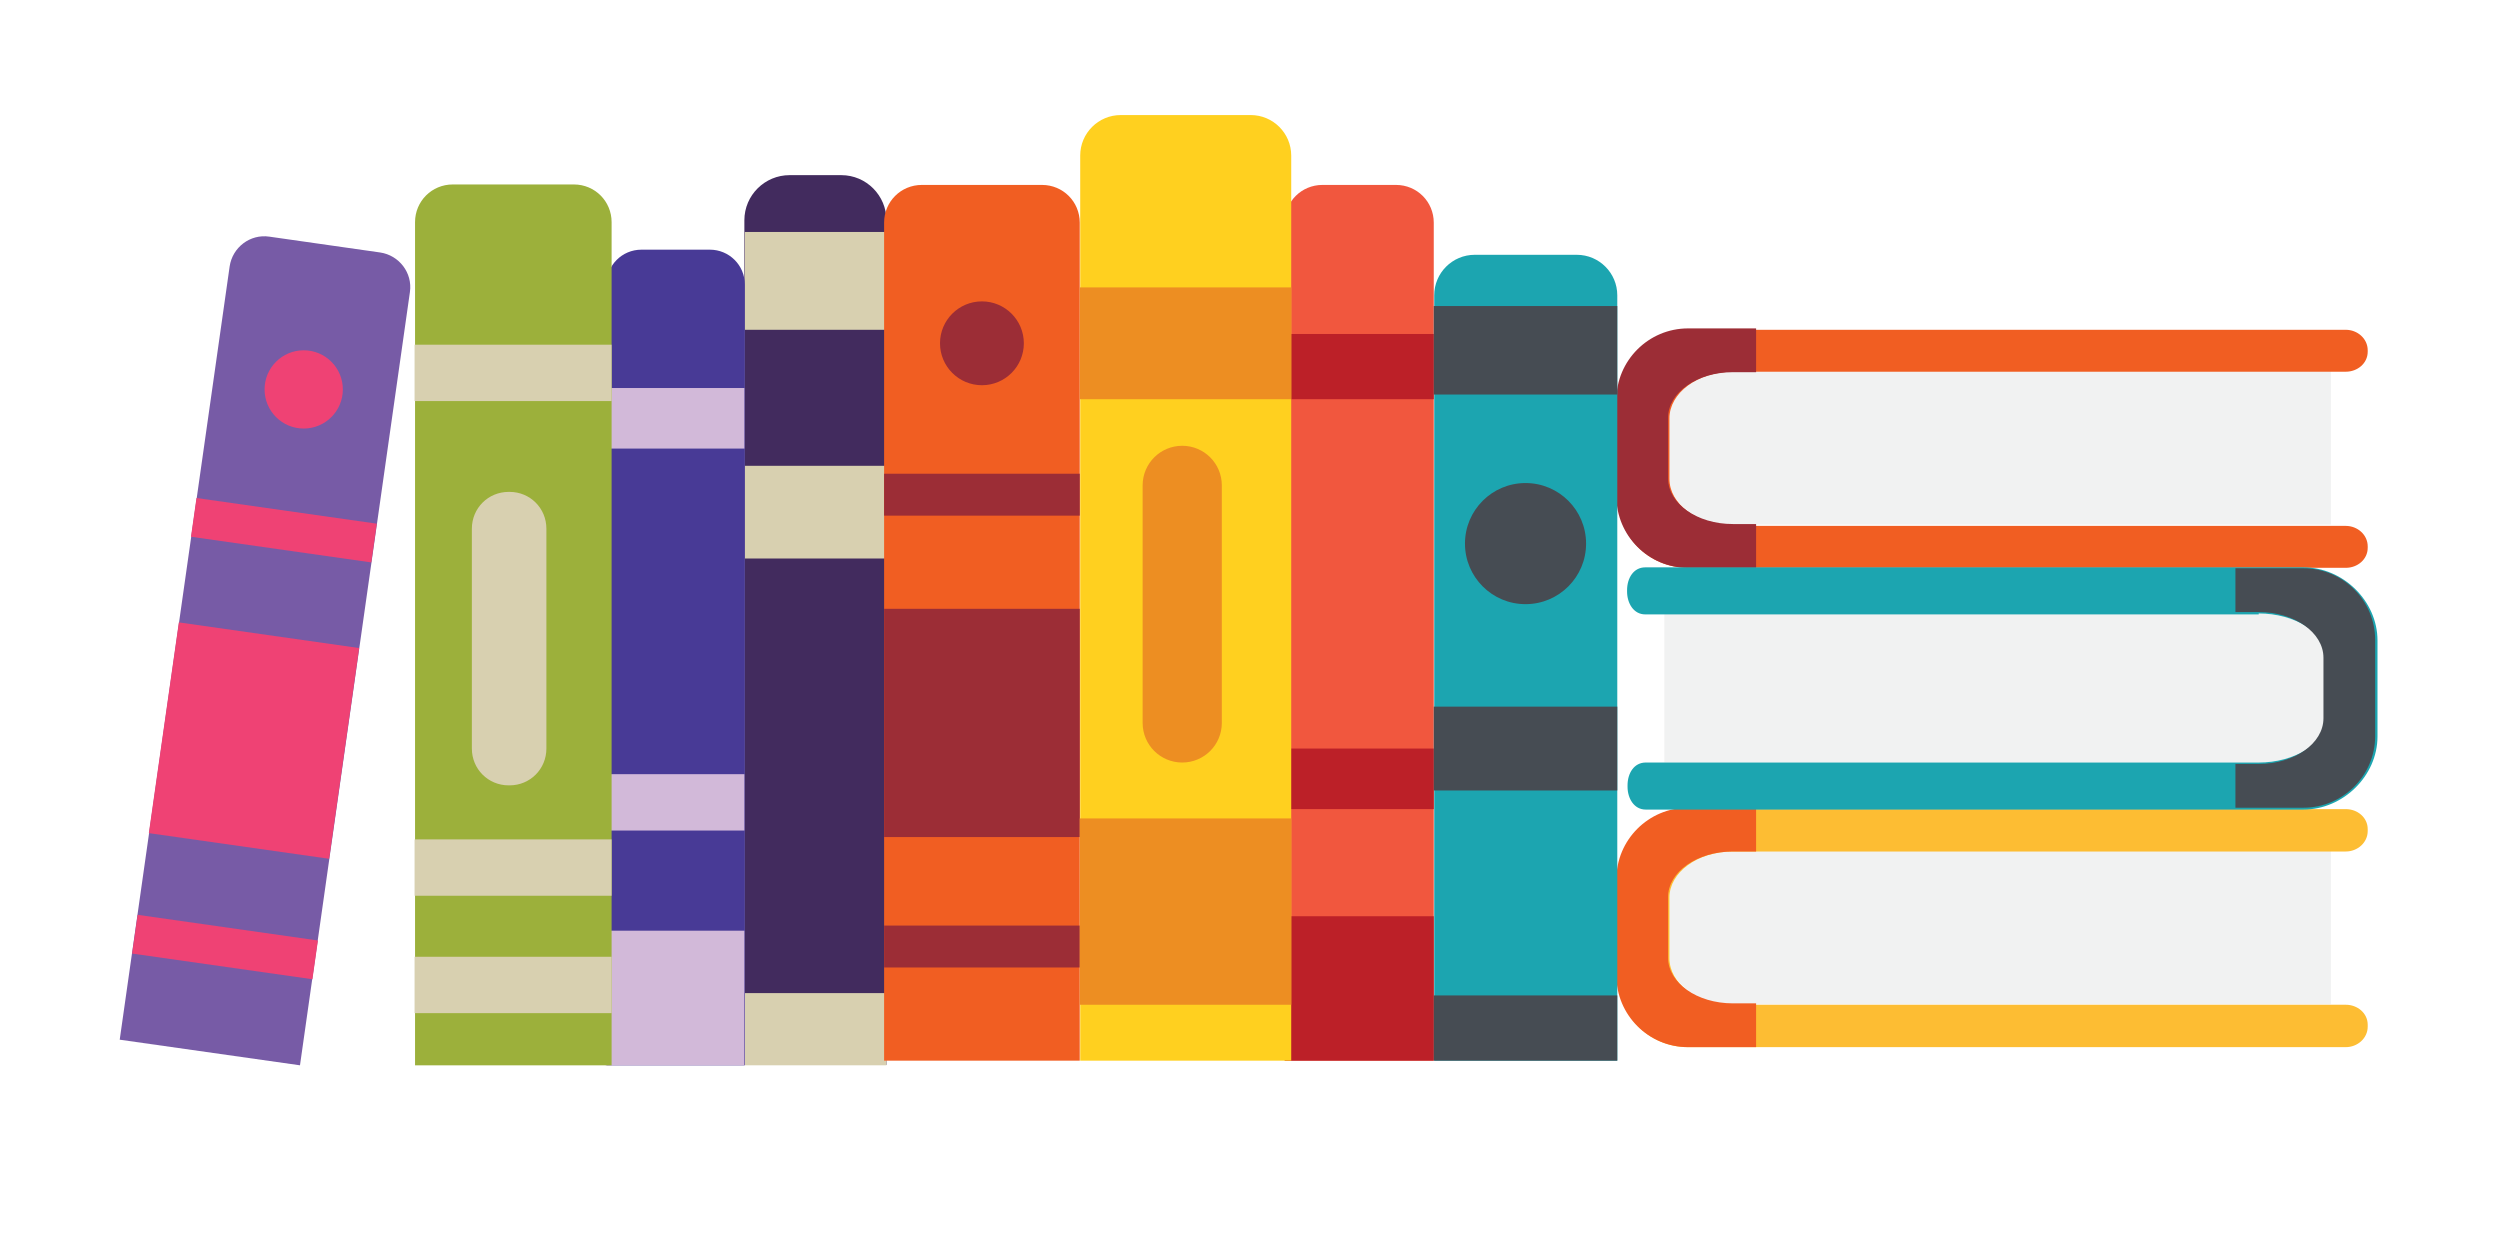 <?xml version="1.0" encoding="utf-8"?>
<!-- Generator: Adobe Illustrator 19.0.0, SVG Export Plug-In . SVG Version: 6.00 Build 0)  -->
<svg version="1.1" id="Layer_1" xmlns="http://www.w3.org/2000/svg" xmlns:xlink="http://www.w3.org/1999/xlink" x="0px" y="0px"
	 viewBox="0 0 536.7 268" style="enable-background:new 0 0 536.7 268;" xml:space="preserve">
<style type="text/css">
	.st0{fill:#422B5E;}
	.st1{fill:#D8D0B0;}
	.st2{fill:#483A96;}
	.st3{fill:#D2B9D9;}
	.st4{fill:#775BA6;}
	.st5{fill:#EF4274;}
	.st6{fill:#9CB03B;}
	.st7{fill:#F1F2F2;}
	.st8{fill:#FDBD33;}
	.st9{fill:#F15E22;}
	.st10{fill:#9C2D36;}
	.st11{fill:#1CA5B0;}
	.st12{fill:#464C53;}
	.st13{fill:#F1573E;}
	.st14{fill:#BC2028;}
	.st15{fill:#FFD01F;}
	.st16{fill:#ED8E22;}
</style>
<g id="XMLID_1_">
	<g id="XMLID_16_">
		<g id="XMLID_34_">
			<path id="XMLID_38_" class="st0" d="M190.3,228.7V47.3c0-5.3-4.3-9.7-9.7-9.7h-11.1c-5.3,0-9.7,4.3-9.7,9.7v181.3H190.3z"/>
			<rect id="XMLID_37_" x="159.9" y="49.8" class="st1" width="30.4" height="21"/>
			<rect id="XMLID_36_" x="159.9" y="100" class="st1" width="30.4" height="19.9"/>
			<rect id="XMLID_35_" x="159.9" y="213.2" class="st1" width="30.4" height="15.5"/>
		</g>
		<g id="XMLID_29_">
			<path id="XMLID_33_" class="st2" d="M159.9,228.7V61.1c0-4.2-3.4-7.5-7.5-7.5h-14.7c-4.2,0-7.5,3.4-7.5,7.5v167.6H159.9z"/>
			<rect id="XMLID_32_" x="130" y="83.3" class="st3" width="29.8" height="13"/>
			<rect id="XMLID_31_" x="130" y="166.2" class="st3" width="29.8" height="12.1"/>
			<rect id="XMLID_30_" x="130" y="199.8" class="st3" width="29.8" height="28.9"/>
		</g>
		<g id="XMLID_23_">
			<path id="XMLID_28_" class="st4" d="M64.4,228.7L88,62.7c0.6-4.1-2.3-7.9-6.4-8.5l-23.8-3.4c-4.1-0.6-7.9,2.3-8.5,6.4L25.7,223.2
				L64.4,228.7z"/>
			
				<rect id="XMLID_27_" x="31.7" y="139.5" transform="matrix(-0.141 0.99 -0.99 -0.141 219.678 127.412)" class="st5" width="45.7" height="39.1"/>
			
				<rect id="XMLID_26_" x="56.8" y="94.3" transform="matrix(-0.141 0.99 -0.99 -0.141 182.256 69.489)" class="st5" width="8.4" height="39.1"/>
			
				<rect id="XMLID_25_" x="44.1" y="183.7" transform="matrix(-0.141 0.99 -0.99 -0.141 256.335 184.15)" class="st5" width="8.4" height="39.1"/>
			<circle id="XMLID_24_" class="st5" cx="65.2" cy="83.6" r="8.4"/>
		</g>
		<g id="XMLID_17_">
			<path id="XMLID_22_" class="st6" d="M131.3,228.7v-181c0-4.5-3.6-8.1-8.1-8.1h-26c-4.5,0-8.1,3.6-8.1,8.1v181H131.3z"/>
			<rect id="XMLID_21_" x="89" y="74" class="st1" width="42.3" height="12.1"/>
			<rect id="XMLID_20_" x="89" y="180.2" class="st1" width="42.3" height="12.1"/>
			<rect id="XMLID_19_" x="89" y="205.4" class="st1" width="42.3" height="12.1"/>
			<path id="XMLID_18_" class="st1" d="M117.3,160.7c0,4.4-3.5,7.9-7.9,7.9h-0.2c-4.4,0-7.9-3.5-7.9-7.9v-47.2
				c0-4.4,3.5-7.9,7.9-7.9h0.2c4.4,0,7.9,3.5,7.9,7.9V160.7z"/>
		</g>
	</g>
	<path id="XMLID_15_" class="st7" d="M387.6,182.7H372c-7.7,0-13.6,4.5-13.6,9.9v13c0,5.4,6,10,13.6,10h15.6h112.8v-33H387.6z"/>
	<path id="XMLID_14_" class="st8" d="M372,215.7c-7.7,0-13.6-4.6-13.6-10v-13c0-5.4,6-9.9,13.6-9.9h127.9h3.7c2.5,0,4.7-1.9,4.7-4.4
		V178c0-2.5-2.2-4.3-4.7-4.3h-34.9H362.4c-8.5,0-15.1,6.6-15.1,15.2v20.6c0,8.5,6.6,15.3,15.1,15.3h106.3h34.9
		c2.5,0,4.7-1.9,4.7-4.4V220c0-2.5-2.2-4.3-4.7-4.3h-3.7H372z"/>
	<path id="XMLID_13_" class="st9" d="M377,215.4h-5c-7.7,0-13.9-4.4-13.9-9.8v-13c0-5.4,6.2-9.8,13.9-9.8h5v-9.4h-14.6
		c-8.5,0-15.4,6.9-15.4,15.4v20.6c0,8.5,6.9,15.4,15.4,15.4H377V215.4z"/>
	<path id="XMLID_11_" class="st7" d="M387.6,79.7H372c-7.7,0-13.6,4.6-13.6,10v13c0,5.4,6,9.9,13.6,9.9h15.6h112.8v-33H387.6z"/>
	<path id="XMLID_10_" class="st9" d="M372,112.7c-7.7,0-13.6-4.5-13.6-9.9v-13c0-5.4,6-10,13.6-10h127.9h3.7c2.5,0,4.7-1.8,4.7-4.3
		v-0.3c0-2.5-2.2-4.4-4.7-4.4h-34.9H362.4c-8.5,0-15.1,6.7-15.1,15.3v20.6c0,8.5,6.6,15.2,15.1,15.2h106.3h34.9
		c2.5,0,4.7-1.8,4.7-4.3v-0.3c0-2.5-2.2-4.4-4.7-4.4h-3.7H372z"/>
	<path id="XMLID_9_" class="st10" d="M377,112.5h-5c-7.7,0-13.9-4.4-13.9-9.8v-13c0-5.4,6.2-9.8,13.9-9.8h5v-9.4h-14.6
		c-8.5,0-15.4,6.9-15.4,15.4v20.6c0,8.5,6.9,15.4,15.4,15.4H377V112.5z"/>
	<path id="XMLID_7_" class="st7" d="M469.3,163.7h15.6c7.7,0,14.5-4.1,14.5-9.5v-13c0-5.4-6.8-9.5-14.5-9.5h-15.6h-112v32H469.3z"/>
	<path id="XMLID_6_" class="st11" d="M484.9,131.7c7.7,0,14.5,4.1,14.5,9.5v13c0,5.4-6.8,9.5-14.5,9.5H357h-3.7
		c-2.5,0-3.9,2.3-3.9,4.9v0.3c0,2.5,1.4,4.9,3.9,4.9h34.9h106.3c8.5,0,15.9-7.2,15.9-15.7v-20.6c0-8.5-7.4-15.7-15.9-15.7H388.1
		h-34.9c-2.5,0-3.9,2.3-3.9,4.9v0.3c0,2.5,1.4,4.9,3.9,4.9h3.7H484.9z"/>
	<path id="XMLID_5_" class="st12" d="M479.9,131.4h5c7.7,0,13.9,4.4,13.9,9.8v13c0,5.4-6.2,9.8-13.9,9.8h-5v9.4h14.6
		c8.5,0,15.4-6.9,15.4-15.4v-20.6c0-8.5-6.9-15.4-15.4-15.4h-14.6V131.4z"/>
	<g id="XMLID_39_">
		<g id="XMLID_57_">
			<path id="XMLID_61_" class="st13" d="M307.8,227.7V47.8c0-4.5-3.6-8.1-8.1-8.1h-15.8c-4.5,0-8.1,3.6-8.1,8.1v179.9H307.8z"/>
			<rect id="XMLID_60_" x="275.8" y="71.7" class="st14" width="32" height="14"/>
			<rect id="XMLID_59_" x="275.8" y="160.7" class="st14" width="32" height="13"/>
			<rect id="XMLID_58_" x="275.8" y="196.7" class="st14" width="32" height="31"/>
		</g>
		<g id="XMLID_51_">
			<path id="XMLID_56_" class="st11" d="M347.2,227.7V63.4c0-4.8-3.9-8.7-8.7-8.7h-21.9c-4.8,0-8.7,3.9-8.7,8.7v164.3H347.2z"/>
			<rect id="XMLID_55_" x="307.8" y="65.7" class="st12" width="39.4" height="19"/>
			<rect id="XMLID_54_" x="307.8" y="151.7" class="st12" width="39.4" height="18"/>
			<rect id="XMLID_53_" x="307.8" y="213.7" class="st12" width="39.4" height="14"/>
			<circle id="XMLID_52_" class="st12" cx="327.5" cy="116.7" r="13"/>
		</g>
		<g id="XMLID_45_">
			<path id="XMLID_50_" class="st9" d="M231.8,227.7V47.8c0-4.5-3.6-8.1-8.1-8.1h-25.8c-4.5,0-8.1,3.6-8.1,8.1v179.9H231.8z"/>
			<rect id="XMLID_49_" x="189.8" y="130.7" class="st10" width="42" height="49"/>
			<rect id="XMLID_48_" x="189.8" y="101.7" class="st10" width="42" height="9"/>
			<rect id="XMLID_47_" x="189.8" y="198.7" class="st10" width="42" height="9"/>
			<circle id="XMLID_46_" class="st10" cx="210.8" cy="73.7" r="9"/>
		</g>
		<g id="XMLID_40_">
			<path id="XMLID_44_" class="st15" d="M277.2,227.7V33.4c0-4.8-3.9-8.7-8.7-8.7h-27.9c-4.8,0-8.7,3.9-8.7,8.7v194.3H277.2z"/>
			<rect id="XMLID_43_" x="231.8" y="61.7" class="st16" width="45.4" height="24"/>
			<rect id="XMLID_42_" x="231.8" y="175.7" class="st16" width="45.4" height="40"/>
			<path id="XMLID_41_" class="st16" d="M262.3,155.2c0,4.7-3.8,8.5-8.5,8.5l0,0c-4.7,0-8.5-3.8-8.5-8.5v-51c0-4.7,3.8-8.5,8.5-8.5
				l0,0c4.7,0,8.5,3.8,8.5,8.5V155.2z"/>
		</g>
	</g>
</g>
</svg>
